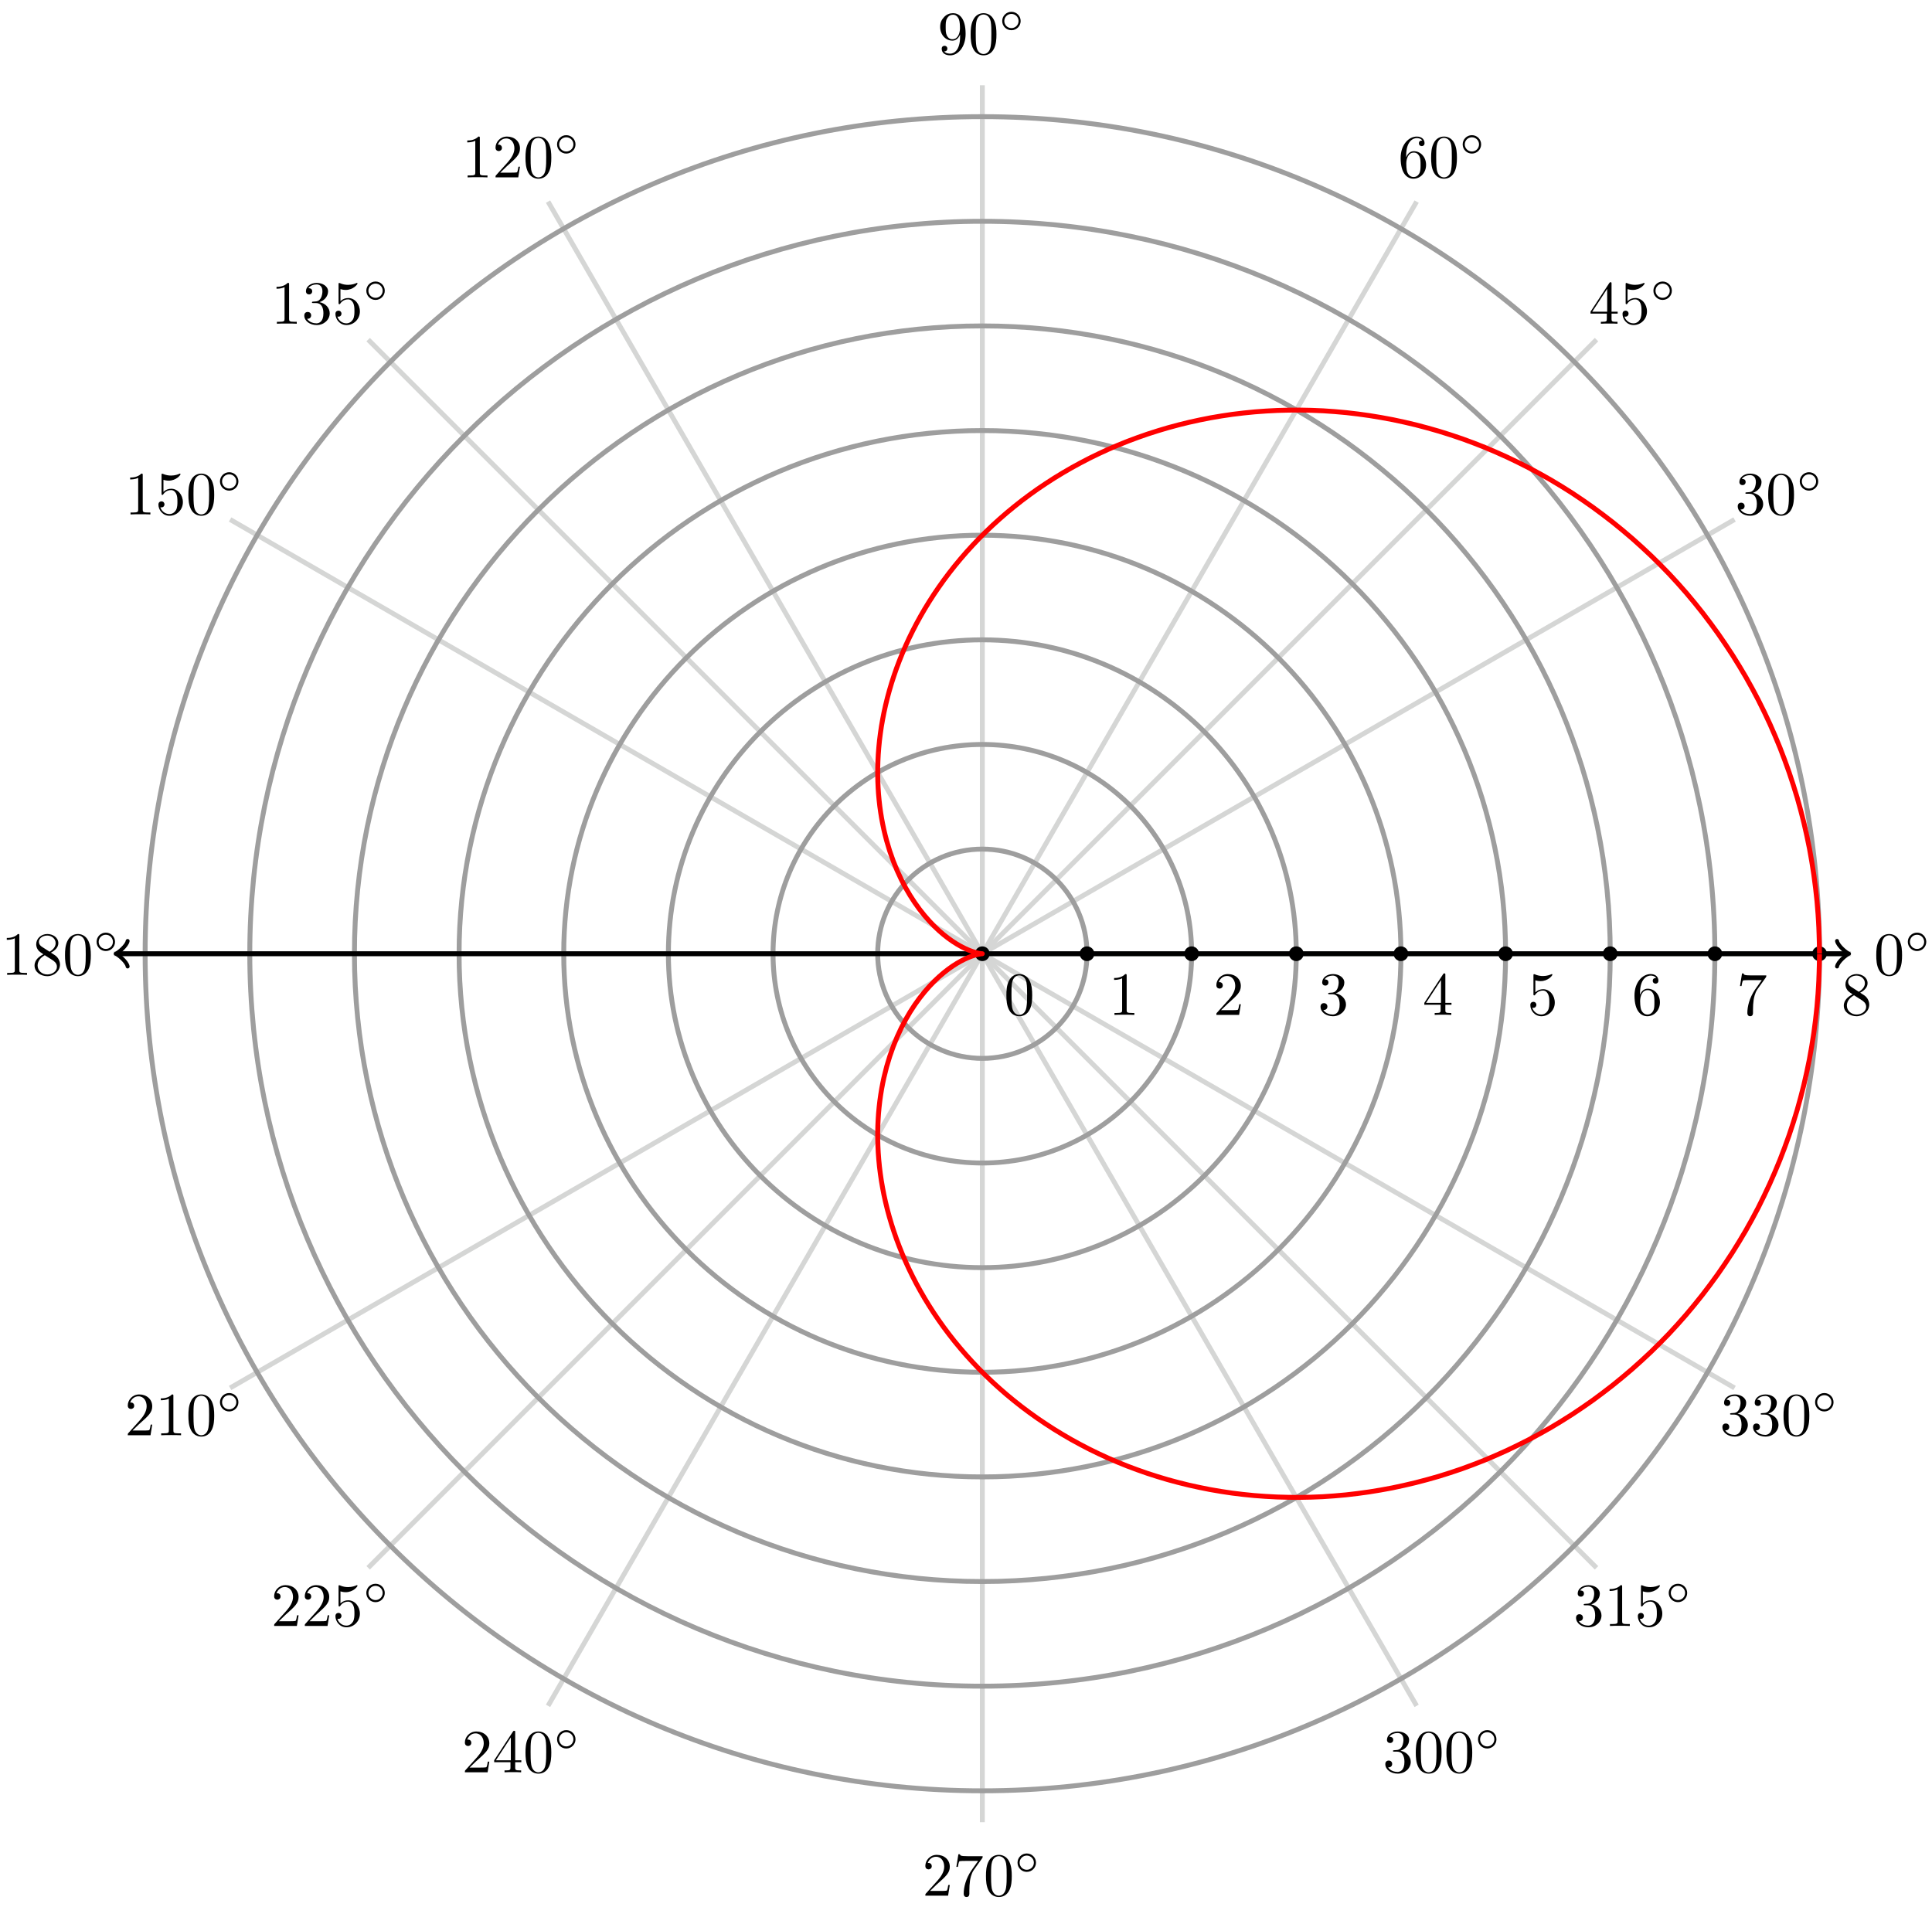 <svg xmlns="http://www.w3.org/2000/svg" xmlns:xlink="http://www.w3.org/1999/xlink" version="1.1" width="314" height="310" viewBox="0 0 314 310">
<defs>
<path id="font_1_1" d="M.46 .32C.46 .4 .455 .48 .42 .554 .374 .65 .292 .666 .25 .666 .19 .666 .117 .64 .076 .547 .044 .478 .039 .4 .039 .32 .039 .245 .043 .155 .084 .079 .127-.002 .2-.022 .249-.022 .303-.022 .379-.001 .423 .094 .455 .163 .46 .241 .46 .32M.249-0C.21-0 .151 .025 .133 .121 .122 .181 .122 .273 .122 .332 .122 .396 .122 .462 .13 .516 .149 .635 .224 .644 .249 .644 .282 .644 .348 .626 .367 .527 .377 .471 .377 .395 .377 .332 .377 .257 .377 .189 .366 .125 .351 .03 .294-0 .249-0Z"/>
<path id="font_2_1" d="M.507 .25C.507 .371 .41 .465 .292 .465 .172 .465 .077 .368 .077 .251 .077 .13 .174 .036 .292 .036 .412 .036 .507 .133 .507 .25M.292 .085C.198 .085 .126 .161 .126 .25 .126 .343 .2 .416 .292 .416 .386 .416 .458 .34 .458 .251 .458 .158 .384 .085 .292 .085Z"/>
<path id="font_1_4" d="M.29 .352C.372 .379 .43 .449 .43 .528 .43 .61 .342 .666 .246 .666 .145 .666 .069 .606 .069 .53 .069 .497 .091 .478 .12 .478 .151 .478 .171 .5 .171 .529 .171 .579 .124 .579 .109 .579 .14 .628 .206 .641 .242 .641 .283 .641 .338 .619 .338 .529 .338 .517 .336 .459 .31 .415 .28 .367 .246 .364 .221 .363 .213 .362 .189 .36 .182 .36 .174 .359 .167 .358 .167 .348 .167 .337 .174 .337 .191 .337H.235C.317 .337 .354 .269 .354 .17 .354 .034 .285 .006 .241 .006 .198 .006 .123 .022 .088 .081 .123 .076 .154 .098 .154 .136 .154 .172 .127 .192 .098 .192 .074 .192 .042 .178 .042 .134 .042 .043 .135-.022 .244-.022 .366-.022 .457 .068 .457 .17 .457 .253 .394 .331 .29 .352Z"/>
<path id="font_1_7" d="M.132 .328V.352C.132 .605 .256 .641 .307 .641 .331 .641 .373 .635 .395 .601 .38 .601 .34 .601 .34 .556 .34 .525 .364 .51 .386 .51 .402 .51 .432 .519 .432 .558 .432 .618 .388 .666 .305 .666 .177 .666 .042 .537 .042 .316 .042 .049 .158-.022 .251-.022 .362-.022 .457 .072 .457 .204 .457 .331 .368 .427 .257 .427 .189 .427 .152 .376 .132 .328M.251 .006C.188 .006 .158 .066 .152 .081 .134 .128 .134 .208 .134 .226 .134 .304 .166 .404 .256 .404 .272 .404 .318 .404 .349 .342 .367 .305 .367 .254 .367 .205 .367 .157 .367 .107 .35 .071 .32 .011 .274 .006 .251 .006Z"/>
<path id="font_1_10" d="M.367 .318V.286C.367 .052 .263 .006 .205 .006 .188 .006 .134 .008 .107 .042 .151 .042 .159 .071 .159 .088 .159 .119 .135 .134 .113 .134 .097 .134 .067 .125 .067 .086 .067 .019 .121-.022 .206-.022 .335-.022 .457 .114 .457 .329 .457 .598 .342 .666 .253 .666 .198 .666 .149 .648 .106 .603 .065 .558 .042 .516 .042 .441 .042 .316 .13 .218 .242 .218 .303 .218 .344 .26 .367 .318M.243 .241C.227 .241 .181 .241 .15 .304 .132 .341 .132 .391 .132 .44 .132 .494 .132 .541 .153 .578 .18 .628 .218 .641 .253 .641 .299 .641 .332 .607 .349 .562 .361 .53 .365 .467 .365 .421 .365 .338 .331 .241 .243 .241Z"/>
<path id="font_1_2" d="M.294 .64C.294 .664 .294 .666 .271 .666 .209 .602 .121 .602 .089 .602V.571C.109 .571 .168 .571 .22 .597V.079C.22 .043 .217 .031 .127 .031H.095V0C.13 .003 .217 .003 .257 .003 .297 .003 .384 .003 .419 0V.031H.387C.297 .031 .294 .042 .294 .079V.64Z"/>
<path id="font_1_3" d="M.127 .077 .233 .18C.389 .318 .449 .372 .449 .472 .449 .586 .359 .666 .237 .666 .124 .666 .05 .574 .05 .485 .05 .429 .1 .429 .103 .429 .12 .429 .155 .441 .155 .482 .155 .508 .137 .534 .102 .534 .094 .534 .092 .534 .089 .533 .112 .598 .166 .635 .224 .635 .315 .635 .358 .554 .358 .472 .358 .392 .308 .313 .253 .251L.061 .037C.05 .026 .05 .024 .05 0H.421L.449 .174H.424C.419 .144 .412 .1 .402 .085 .395 .077 .329 .077 .307 .077H.127Z"/>
<path id="font_1_6" d="M.449 .2C.449 .319 .367 .419 .259 .419 .211 .419 .168 .403 .132 .368V.564C.152 .558 .185 .551 .217 .551 .34 .551 .41 .642 .41 .655 .41 .661 .407 .666 .4 .666 .399 .666 .397 .666 .392 .663 .372 .654 .323 .634 .256 .634 .216 .634 .17 .641 .123 .662 .115 .665 .113 .665 .111 .665 .101 .665 .101 .657 .101 .641V.344C.101 .326 .101 .318 .115 .318 .122 .318 .124 .321 .128 .327 .139 .343 .176 .397 .257 .397 .309 .397 .334 .351 .342 .333 .358 .296 .36 .257 .36 .207 .36 .172 .36 .112 .336 .07 .312 .031 .275 .006 .229 .006 .156 .006 .099 .058 .082 .117 .085 .116 .088 .115 .099 .115 .132 .115 .149 .14 .149 .164 .149 .188 .132 .213 .099 .213 .085 .213 .05 .206 .05 .16 .05 .074 .119-.022 .231-.022 .347-.022 .449 .073 .449 .2Z"/>
<path id="font_1_9" d="M.163 .457C.117 .487 .113 .521 .113 .538 .113 .599 .178 .641 .249 .641 .322 .641 .386 .589 .386 .517 .386 .46 .347 .412 .287 .377L.163 .457M.309 .362C.381 .399 .43 .451 .43 .517 .43 .609 .341 .666 .25 .666 .15 .666 .069 .592 .069 .499 .069 .481 .071 .436 .113 .389 .124 .377 .161 .352 .186 .335 .128 .306 .042 .25 .042 .151 .042 .045 .144-.022 .249-.022 .362-.022 .457 .061 .457 .168 .457 .204 .446 .249 .408 .291 .389 .312 .373 .322 .309 .362M.209 .32 .332 .242C.36 .223 .407 .193 .407 .132 .407 .058 .332 .006 .25 .006 .164 .006 .092 .068 .092 .151 .092 .209 .124 .273 .209 .32Z"/>
<path id="font_1_5" d="M.294 .165V.078C.294 .042 .292 .031 .218 .031H.197V0C.238 .003 .29 .003 .332 .003 .374 .003 .427 .003 .468 0V.031H.447C.373 .031 .371 .042 .371 .078V.165H.471V.196H.371V.651C.371 .671 .371 .677 .355 .677 .346 .677 .343 .677 .335 .665L.028 .196V.165H.294M.3 .196H.056L.3 .569V.196Z"/>
<path id="font_1_8" d="M.476 .609C.485 .621 .485 .623 .485 .644H.242C.12 .644 .118 .657 .114 .676H.089L.056 .47H.081C.084 .486 .093 .549 .106 .561 .113 .567 .191 .567 .204 .567H.411C.4 .551 .321 .442 .299 .409 .209 .274 .176 .135 .176 .033 .176 .023 .176-.022 .222-.022 .268-.022 .268 .023 .268 .033V.084C.268 .139 .271 .194 .279 .248 .283 .271 .297 .357 .341 .419L.476 .609Z"/>
</defs>
<path transform="matrix(1,0,0,-1,159.655,155.028)" stroke-width=".797" stroke-linecap="butt" stroke-miterlimit="10" stroke-linejoin="miter" fill="none" stroke="#d5d6d5" d="M0 0H141.169"/>
<path transform="matrix(1,0,0,-1,159.655,155.028)" stroke-width=".797" stroke-linecap="butt" stroke-miterlimit="10" stroke-linejoin="miter" fill="none" stroke="#d5d6d5" d="M0 0 122.256 70.584"/>
<path transform="matrix(1,0,0,-1,159.655,155.028)" stroke-width=".797" stroke-linecap="butt" stroke-miterlimit="10" stroke-linejoin="miter" fill="none" stroke="#d5d6d5" d="M0 0 70.584 122.256"/>
<path transform="matrix(1,0,0,-1,159.655,155.028)" stroke-width=".797" stroke-linecap="butt" stroke-miterlimit="10" stroke-linejoin="miter" fill="none" stroke="#d5d6d5" d="M0 0V141.169"/>
<path transform="matrix(1,0,0,-1,159.655,155.028)" stroke-width=".797" stroke-linecap="butt" stroke-miterlimit="10" stroke-linejoin="miter" fill="none" stroke="#d5d6d5" d="M0 0-70.584 122.256"/>
<path transform="matrix(1,0,0,-1,159.655,155.028)" stroke-width=".797" stroke-linecap="butt" stroke-miterlimit="10" stroke-linejoin="miter" fill="none" stroke="#d5d6d5" d="M0 0-122.256 70.584"/>
<path transform="matrix(1,0,0,-1,159.655,155.028)" stroke-width=".797" stroke-linecap="butt" stroke-miterlimit="10" stroke-linejoin="miter" fill="none" stroke="#d5d6d5" d="M0 0H-141.169"/>
<path transform="matrix(1,0,0,-1,159.655,155.028)" stroke-width=".797" stroke-linecap="butt" stroke-miterlimit="10" stroke-linejoin="miter" fill="none" stroke="#d5d6d5" d="M0 0-122.256-70.584"/>
<path transform="matrix(1,0,0,-1,159.655,155.028)" stroke-width=".797" stroke-linecap="butt" stroke-miterlimit="10" stroke-linejoin="miter" fill="none" stroke="#d5d6d5" d="M0 0-70.584-122.256"/>
<path transform="matrix(1,0,0,-1,159.655,155.028)" stroke-width=".797" stroke-linecap="butt" stroke-miterlimit="10" stroke-linejoin="miter" fill="none" stroke="#d5d6d5" d="M0 0V-141.169"/>
<path transform="matrix(1,0,0,-1,159.655,155.028)" stroke-width=".797" stroke-linecap="butt" stroke-miterlimit="10" stroke-linejoin="miter" fill="none" stroke="#d5d6d5" d="M0 0 70.584-122.256"/>
<path transform="matrix(1,0,0,-1,159.655,155.028)" stroke-width=".797" stroke-linecap="butt" stroke-miterlimit="10" stroke-linejoin="miter" fill="none" stroke="#d5d6d5" d="M0 0 122.256-70.584"/>
<path transform="matrix(1,0,0,-1,159.655,155.028)" stroke-width=".797" stroke-linecap="butt" stroke-miterlimit="10" stroke-linejoin="miter" fill="none" stroke="#d5d6d5" d="M0 0H141.169"/>
<path transform="matrix(1,0,0,-1,159.655,155.028)" stroke-width=".399" stroke-linecap="butt" stroke-miterlimit="10" stroke-linejoin="miter" fill="none" stroke="#000000" d="M149.673 0"/>
<use data-text="0" xlink:href="#font_1_1" transform="matrix(9.963,0,0,-9.963,304.552,158.458)"/>
<use data-text="&#x25e6;" xlink:href="#font_2_1" transform="matrix(6.974,0,0,-6.974,309.533,154.842)"/>
<path transform="matrix(1,0,0,-1,159.655,155.028)" stroke-width=".399" stroke-linecap="butt" stroke-miterlimit="10" stroke-linejoin="miter" fill="none" stroke="#000000" d="M129.62 74.836"/>
<use data-text="3" xlink:href="#font_1_4" transform="matrix(9.963,0,0,-9.963,282.008,83.619)"/>
<use data-text="0" xlink:href="#font_1_1" transform="matrix(9.963,0,0,-9.963,286.99,83.619)"/>
<use data-text="&#x25e6;" xlink:href="#font_2_1" transform="matrix(6.974,0,0,-6.974,291.971,80.002)"/>
<path transform="matrix(1,0,0,-1,159.655,155.028)" stroke-width=".399" stroke-linecap="butt" stroke-miterlimit="10" stroke-linejoin="miter" fill="none" stroke="#000000" d="M74.836 129.62"/>
<use data-text="6" xlink:href="#font_1_7" transform="matrix(9.963,0,0,-9.963,227.222,28.832)"/>
<use data-text="0" xlink:href="#font_1_1" transform="matrix(9.963,0,0,-9.963,232.204,28.832)"/>
<use data-text="&#x25e6;" xlink:href="#font_2_1" transform="matrix(6.974,0,0,-6.974,237.186,25.216)"/>
<path transform="matrix(1,0,0,-1,159.655,155.028)" stroke-width=".399" stroke-linecap="butt" stroke-miterlimit="10" stroke-linejoin="miter" fill="none" stroke="#000000" d="M0 149.673"/>
<use data-text="9" xlink:href="#font_1_10" transform="matrix(9.963,0,0,-9.963,152.384,8.778)"/>
<use data-text="0" xlink:href="#font_1_1" transform="matrix(9.963,0,0,-9.963,157.366,8.778)"/>
<use data-text="&#x25e6;" xlink:href="#font_2_1" transform="matrix(6.974,0,0,-6.974,162.347,5.162)"/>
<path transform="matrix(1,0,0,-1,159.655,155.028)" stroke-width=".399" stroke-linecap="butt" stroke-miterlimit="10" stroke-linejoin="miter" fill="none" stroke="#000000" d="M-74.836 129.62"/>
<use data-text="1" xlink:href="#font_1_2" transform="matrix(9.963,0,0,-9.963,75.055,28.832)"/>
<use data-text="2" xlink:href="#font_1_3" transform="matrix(9.963,0,0,-9.963,80.036,28.832)"/>
<use data-text="0" xlink:href="#font_1_1" transform="matrix(9.963,0,0,-9.963,85.018,28.832)"/>
<use data-text="&#x25e6;" xlink:href="#font_2_1" transform="matrix(6.974,0,0,-6.974,89.999,25.216)"/>
<path transform="matrix(1,0,0,-1,159.655,155.028)" stroke-width=".399" stroke-linecap="butt" stroke-miterlimit="10" stroke-linejoin="miter" fill="none" stroke="#000000" d="M-129.62 74.836"/>
<use data-text="1" xlink:href="#font_1_2" transform="matrix(9.963,0,0,-9.963,20.268,83.619)"/>
<use data-text="5" xlink:href="#font_1_6" transform="matrix(9.963,0,0,-9.963,25.25,83.619)"/>
<use data-text="0" xlink:href="#font_1_1" transform="matrix(9.963,0,0,-9.963,30.231,83.619)"/>
<use data-text="&#x25e6;" xlink:href="#font_2_1" transform="matrix(6.974,0,0,-6.974,35.213,80.002)"/>
<path transform="matrix(1,0,0,-1,159.655,155.028)" stroke-width=".399" stroke-linecap="butt" stroke-miterlimit="10" stroke-linejoin="miter" fill="none" stroke="#000000" d="M-149.673 0"/>
<use data-text="1" xlink:href="#font_1_2" transform="matrix(9.963,0,0,-9.963,.216,158.458)"/>
<use data-text="8" xlink:href="#font_1_9" transform="matrix(9.963,0,0,-9.963,5.197,158.458)"/>
<use data-text="0" xlink:href="#font_1_1" transform="matrix(9.963,0,0,-9.963,10.178,158.458)"/>
<use data-text="&#x25e6;" xlink:href="#font_2_1" transform="matrix(6.974,0,0,-6.974,15.16,154.842)"/>
<path transform="matrix(1,0,0,-1,159.655,155.028)" stroke-width=".399" stroke-linecap="butt" stroke-miterlimit="10" stroke-linejoin="miter" fill="none" stroke="#000000" d="M-129.62-74.836"/>
<use data-text="2" xlink:href="#font_1_3" transform="matrix(9.963,0,0,-9.963,20.268,233.298)"/>
<use data-text="1" xlink:href="#font_1_2" transform="matrix(9.963,0,0,-9.963,25.25,233.298)"/>
<use data-text="0" xlink:href="#font_1_1" transform="matrix(9.963,0,0,-9.963,30.231,233.298)"/>
<use data-text="&#x25e6;" xlink:href="#font_2_1" transform="matrix(6.974,0,0,-6.974,35.213,229.682)"/>
<path transform="matrix(1,0,0,-1,159.655,155.028)" stroke-width=".399" stroke-linecap="butt" stroke-miterlimit="10" stroke-linejoin="miter" fill="none" stroke="#000000" d="M-74.836-129.62"/>
<use data-text="2" xlink:href="#font_1_3" transform="matrix(9.963,0,0,-9.963,75.055,288.086)"/>
<use data-text="4" xlink:href="#font_1_5" transform="matrix(9.963,0,0,-9.963,80.036,288.086)"/>
<use data-text="0" xlink:href="#font_1_1" transform="matrix(9.963,0,0,-9.963,85.018,288.086)"/>
<use data-text="&#x25e6;" xlink:href="#font_2_1" transform="matrix(6.974,0,0,-6.974,89.999,284.47)"/>
<path transform="matrix(1,0,0,-1,159.655,155.028)" stroke-width=".399" stroke-linecap="butt" stroke-miterlimit="10" stroke-linejoin="miter" fill="none" stroke="#000000" d="M0-149.673"/>
<use data-text="2" xlink:href="#font_1_3" transform="matrix(9.963,0,0,-9.963,149.893,308.139)"/>
<use data-text="7" xlink:href="#font_1_8" transform="matrix(9.963,0,0,-9.963,154.875,308.139)"/>
<use data-text="0" xlink:href="#font_1_1" transform="matrix(9.963,0,0,-9.963,159.856,308.139)"/>
<use data-text="&#x25e6;" xlink:href="#font_2_1" transform="matrix(6.974,0,0,-6.974,164.838,304.523)"/>
<path transform="matrix(1,0,0,-1,159.655,155.028)" stroke-width=".399" stroke-linecap="butt" stroke-miterlimit="10" stroke-linejoin="miter" fill="none" stroke="#000000" d="M74.836-129.62"/>
<use data-text="3" xlink:href="#font_1_4" transform="matrix(9.963,0,0,-9.963,224.731,288.086)"/>
<use data-text="0" xlink:href="#font_1_1" transform="matrix(9.963,0,0,-9.963,229.713,288.086)"/>
<use data-text="0" xlink:href="#font_1_1" transform="matrix(9.963,0,0,-9.963,234.694,288.086)"/>
<use data-text="&#x25e6;" xlink:href="#font_2_1" transform="matrix(6.974,0,0,-6.974,239.676,284.47)"/>
<path transform="matrix(1,0,0,-1,159.655,155.028)" stroke-width=".399" stroke-linecap="butt" stroke-miterlimit="10" stroke-linejoin="miter" fill="none" stroke="#000000" d="M129.62-74.836"/>
<use data-text="3" xlink:href="#font_1_4" transform="matrix(9.963,0,0,-9.963,279.517,233.298)"/>
<use data-text="3" xlink:href="#font_1_4" transform="matrix(9.963,0,0,-9.963,284.498,233.298)"/>
<use data-text="0" xlink:href="#font_1_1" transform="matrix(9.963,0,0,-9.963,289.48,233.298)"/>
<use data-text="&#x25e6;" xlink:href="#font_2_1" transform="matrix(6.974,0,0,-6.974,294.461,229.682)"/>
<path transform="matrix(1,0,0,-1,159.655,155.028)" stroke-width=".797" stroke-linecap="butt" stroke-miterlimit="10" stroke-linejoin="miter" fill="none" stroke="#d5d6d5" d="M0 0 99.821 99.821"/>
<path transform="matrix(1,0,0,-1,159.655,155.028)" stroke-width=".797" stroke-linecap="butt" stroke-miterlimit="10" stroke-linejoin="miter" fill="none" stroke="#d5d6d5" d="M0 0-99.821 99.821"/>
<path transform="matrix(1,0,0,-1,159.655,155.028)" stroke-width=".797" stroke-linecap="butt" stroke-miterlimit="10" stroke-linejoin="miter" fill="none" stroke="#d5d6d5" d="M0 0-99.821-99.821"/>
<path transform="matrix(1,0,0,-1,159.655,155.028)" stroke-width=".797" stroke-linecap="butt" stroke-miterlimit="10" stroke-linejoin="miter" fill="none" stroke="#d5d6d5" d="M0 0 99.821-99.821"/>
<path transform="matrix(1,0,0,-1,159.655,155.028)" stroke-width=".399" stroke-linecap="butt" stroke-miterlimit="10" stroke-linejoin="miter" fill="none" stroke="#000000" d="M105.834 105.834"/>
<use data-text="4" xlink:href="#font_1_5" transform="matrix(9.963,0,0,-9.963,258.221,52.619)"/>
<use data-text="5" xlink:href="#font_1_6" transform="matrix(9.963,0,0,-9.963,263.203,52.619)"/>
<use data-text="&#x25e6;" xlink:href="#font_2_1" transform="matrix(6.974,0,0,-6.974,268.185,49.003)"/>
<path transform="matrix(1,0,0,-1,159.655,155.028)" stroke-width=".399" stroke-linecap="butt" stroke-miterlimit="10" stroke-linejoin="miter" fill="none" stroke="#000000" d="M-105.834 105.834"/>
<use data-text="1" xlink:href="#font_1_2" transform="matrix(9.963,0,0,-9.963,44.055,52.619)"/>
<use data-text="3" xlink:href="#font_1_4" transform="matrix(9.963,0,0,-9.963,49.036,52.619)"/>
<use data-text="5" xlink:href="#font_1_6" transform="matrix(9.963,0,0,-9.963,54.018,52.619)"/>
<use data-text="&#x25e6;" xlink:href="#font_2_1" transform="matrix(6.974,0,0,-6.974,58.999,49.003)"/>
<path transform="matrix(1,0,0,-1,159.655,155.028)" stroke-width=".399" stroke-linecap="butt" stroke-miterlimit="10" stroke-linejoin="miter" fill="none" stroke="#000000" d="M-105.834-105.834"/>
<use data-text="2" xlink:href="#font_1_3" transform="matrix(9.963,0,0,-9.963,44.055,264.299)"/>
<use data-text="2" xlink:href="#font_1_3" transform="matrix(9.963,0,0,-9.963,49.036,264.299)"/>
<use data-text="5" xlink:href="#font_1_6" transform="matrix(9.963,0,0,-9.963,54.018,264.299)"/>
<use data-text="&#x25e6;" xlink:href="#font_2_1" transform="matrix(6.974,0,0,-6.974,58.999,260.682)"/>
<path transform="matrix(1,0,0,-1,159.655,155.028)" stroke-width=".399" stroke-linecap="butt" stroke-miterlimit="10" stroke-linejoin="miter" fill="none" stroke="#000000" d="M105.834-105.834"/>
<use data-text="3" xlink:href="#font_1_4" transform="matrix(9.963,0,0,-9.963,255.73,264.299)"/>
<use data-text="1" xlink:href="#font_1_2" transform="matrix(9.963,0,0,-9.963,260.712,264.299)"/>
<use data-text="5" xlink:href="#font_1_6" transform="matrix(9.963,0,0,-9.963,265.693,264.299)"/>
<use data-text="&#x25e6;" xlink:href="#font_2_1" transform="matrix(6.974,0,0,-6.974,270.675,260.682)"/>
<path transform="matrix(1,0,0,-1,159.655,155.028)" stroke-width=".797" stroke-linecap="butt" stroke-miterlimit="10" stroke-linejoin="miter" fill="none" stroke="#9e9e9e" d="M17.008 0C17.008 9.394 9.394 17.008 0 17.008-9.394 17.008-17.008 9.394-17.008 0-17.008-9.394-9.394-17.008 0-17.008 9.394-17.008 17.008-9.394 17.008 0ZM0 0"/>
<path transform="matrix(1,0,0,-1,159.655,155.028)" stroke-width=".797" stroke-linecap="butt" stroke-miterlimit="10" stroke-linejoin="miter" fill="none" stroke="#9e9e9e" d="M34.017 0C34.017 18.787 18.787 34.017 0 34.017-18.787 34.017-34.017 18.787-34.017 0-34.017-18.787-18.787-34.017 0-34.017 18.787-34.017 34.017-18.787 34.017 0ZM0 0"/>
<path transform="matrix(1,0,0,-1,159.655,155.028)" stroke-width=".797" stroke-linecap="butt" stroke-miterlimit="10" stroke-linejoin="miter" fill="none" stroke="#9e9e9e" d="M51.025 0C51.025 28.181 28.181 51.025 0 51.025-28.181 51.025-51.025 28.181-51.025 0-51.025-28.181-28.181-51.025 0-51.025 28.181-51.025 51.025-28.181 51.025 0ZM0 0"/>
<path transform="matrix(1,0,0,-1,159.655,155.028)" stroke-width=".797" stroke-linecap="butt" stroke-miterlimit="10" stroke-linejoin="miter" fill="none" stroke="#9e9e9e" d="M68.033 0C68.033 37.574 37.574 68.033 0 68.033-37.574 68.033-68.033 37.574-68.033 0-68.033-37.574-37.574-68.033 0-68.033 37.574-68.033 68.033-37.574 68.033 0ZM0 0"/>
<path transform="matrix(1,0,0,-1,159.655,155.028)" stroke-width=".797" stroke-linecap="butt" stroke-miterlimit="10" stroke-linejoin="miter" fill="none" stroke="#9e9e9e" d="M85.041 0C85.041 46.968 46.968 85.041 0 85.041-46.968 85.041-85.041 46.968-85.041 0-85.041-46.968-46.968-85.041 0-85.041 46.968-85.041 85.041-46.968 85.041 0ZM0 0"/>
<path transform="matrix(1,0,0,-1,159.655,155.028)" stroke-width=".797" stroke-linecap="butt" stroke-miterlimit="10" stroke-linejoin="miter" fill="none" stroke="#9e9e9e" d="M102.05 0C102.05 56.361 56.361 102.05 0 102.05-56.361 102.05-102.05 56.361-102.05 0-102.05-56.361-56.361-102.05 0-102.05 56.361-102.05 102.05-56.361 102.05 0ZM0 0"/>
<path transform="matrix(1,0,0,-1,159.655,155.028)" stroke-width=".797" stroke-linecap="butt" stroke-miterlimit="10" stroke-linejoin="miter" fill="none" stroke="#9e9e9e" d="M119.058 0C119.058 65.755 65.755 119.058 0 119.058-65.755 119.058-119.058 65.755-119.058 0-119.058-65.755-65.755-119.058 0-119.058 65.755-119.058 119.058-65.755 119.058 0ZM0 0"/>
<path transform="matrix(1,0,0,-1,159.655,155.028)" stroke-width=".797" stroke-linecap="butt" stroke-miterlimit="10" stroke-linejoin="miter" fill="none" stroke="#9e9e9e" d="M136.066 0C136.066 75.148 75.148 136.066 0 136.066-75.148 136.066-136.066 75.148-136.066 0-136.066-75.148-75.148-136.066 0-136.066 75.148-136.066 136.066-75.148 136.066 0ZM0 0"/>
<path transform="matrix(1,0,0,-1,159.655,155.028)" stroke-width=".399" stroke-linecap="butt" stroke-miterlimit="10" stroke-linejoin="miter" fill="none" stroke="#000000" d="M0 0"/>
<use data-text="0" xlink:href="#font_1_1" transform="matrix(9.963,0,0,-9.963,163.175,164.969)"/>
<path transform="matrix(1,0,0,-1,159.655,155.028)" stroke-width=".399" stroke-linecap="butt" stroke-miterlimit="10" stroke-linejoin="miter" fill="none" stroke="#000000" d="M17.008 0"/>
<use data-text="1" xlink:href="#font_1_2" transform="matrix(9.963,0,0,-9.963,180.184,164.969)"/>
<path transform="matrix(1,0,0,-1,159.655,155.028)" stroke-width=".399" stroke-linecap="butt" stroke-miterlimit="10" stroke-linejoin="miter" fill="none" stroke="#000000" d="M34.017 0"/>
<use data-text="2" xlink:href="#font_1_3" transform="matrix(9.963,0,0,-9.963,197.192,164.969)"/>
<path transform="matrix(1,0,0,-1,159.655,155.028)" stroke-width=".399" stroke-linecap="butt" stroke-miterlimit="10" stroke-linejoin="miter" fill="none" stroke="#000000" d="M51.025 0"/>
<use data-text="3" xlink:href="#font_1_4" transform="matrix(9.963,0,0,-9.963,214.202,164.969)"/>
<path transform="matrix(1,0,0,-1,159.655,155.028)" stroke-width=".399" stroke-linecap="butt" stroke-miterlimit="10" stroke-linejoin="miter" fill="none" stroke="#000000" d="M68.033 0"/>
<use data-text="4" xlink:href="#font_1_5" transform="matrix(9.963,0,0,-9.963,231.211,164.969)"/>
<path transform="matrix(1,0,0,-1,159.655,155.028)" stroke-width=".399" stroke-linecap="butt" stroke-miterlimit="10" stroke-linejoin="miter" fill="none" stroke="#000000" d="M85.041 0"/>
<use data-text="5" xlink:href="#font_1_6" transform="matrix(9.963,0,0,-9.963,248.219,164.969)"/>
<path transform="matrix(1,0,0,-1,159.655,155.028)" stroke-width=".399" stroke-linecap="butt" stroke-miterlimit="10" stroke-linejoin="miter" fill="none" stroke="#000000" d="M102.05 0"/>
<use data-text="6" xlink:href="#font_1_7" transform="matrix(9.963,0,0,-9.963,265.228,164.969)"/>
<path transform="matrix(1,0,0,-1,159.655,155.028)" stroke-width=".399" stroke-linecap="butt" stroke-miterlimit="10" stroke-linejoin="miter" fill="none" stroke="#000000" d="M119.058 0"/>
<use data-text="7" xlink:href="#font_1_8" transform="matrix(9.963,0,0,-9.963,282.237,164.969)"/>
<path transform="matrix(1,0,0,-1,159.655,155.028)" stroke-width=".399" stroke-linecap="butt" stroke-miterlimit="10" stroke-linejoin="miter" fill="none" stroke="#000000" d="M136.066 0"/>
<use data-text="8" xlink:href="#font_1_9" transform="matrix(9.963,0,0,-9.963,299.246,164.969)"/>
<path transform="matrix(1,0,0,-1,159.655,155.028)" d="M1.196 0C1.196 .66 .66 1.196 0 1.196-.66 1.196-1.196 .66-1.196 0-1.196-.66-.66-1.196 0-1.196 .66-1.196 1.196-.66 1.196 0ZM0 0"/>
<path transform="matrix(1,0,0,-1,159.655,155.028)" d="M18.204 0C18.204 .66 17.669 1.196 17.008 1.196 16.348 1.196 15.813 .66 15.813 0 15.813-.66 16.348-1.196 17.008-1.196 17.669-1.196 18.204-.66 18.204 0ZM17.008 0"/>
<path transform="matrix(1,0,0,-1,159.655,155.028)" d="M35.212 0C35.212 .66 34.677 1.196 34.017 1.196 33.356 1.196 32.821 .66 32.821 0 32.821-.66 33.356-1.196 34.017-1.196 34.677-1.196 35.212-.66 35.212 0ZM34.017 0"/>
<path transform="matrix(1,0,0,-1,159.655,155.028)" d="M52.22 0C52.22 .66 51.685 1.196 51.025 1.196 50.364 1.196 49.829 .66 49.829 0 49.829-.66 50.364-1.196 51.025-1.196 51.685-1.196 52.22-.66 52.22 0ZM51.025 0"/>
<path transform="matrix(1,0,0,-1,159.655,155.028)" d="M69.229 0C69.229 .66 68.693 1.196 68.033 1.196 67.373 1.196 66.837 .66 66.837 0 66.837-.66 67.373-1.196 68.033-1.196 68.693-1.196 69.229-.66 69.229 0ZM68.033 0"/>
<path transform="matrix(1,0,0,-1,159.655,155.028)" d="M86.237 0C86.237 .66 85.702 1.196 85.041 1.196 84.381 1.196 83.846 .66 83.846 0 83.846-.66 84.381-1.196 85.041-1.196 85.702-1.196 86.237-.66 86.237 0ZM85.041 0"/>
<path transform="matrix(1,0,0,-1,159.655,155.028)" d="M103.245 0C103.245 .66 102.71 1.196 102.05 1.196 101.389 1.196 100.854 .66 100.854 0 100.854-.66 101.389-1.196 102.05-1.196 102.71-1.196 103.245-.66 103.245 0ZM102.05 0"/>
<path transform="matrix(1,0,0,-1,159.655,155.028)" d="M120.253 0C120.253 .66 119.718 1.196 119.058 1.196 118.398 1.196 117.862 .66 117.862 0 117.862-.66 118.398-1.196 119.058-1.196 119.718-1.196 120.253-.66 120.253 0ZM119.058 0"/>
<path transform="matrix(1,0,0,-1,159.655,155.028)" d="M137.262 0C137.262 .66 136.726 1.196 136.066 1.196 135.406 1.196 134.871 .66 134.871 0 134.871-.66 135.406-1.196 136.066-1.196 136.726-1.196 137.262-.66 137.262 0ZM136.066 0"/>
<path transform="matrix(1,0,0,-1,159.655,155.028)" stroke-width=".797" stroke-linecap="butt" stroke-miterlimit="10" stroke-linejoin="miter" fill="none" stroke="#000000" d="M-140.461 0H140.461"/>
<path transform="matrix(-1,-0,0,1,19.19,155.028)" stroke-width=".638" stroke-linecap="round" stroke-linejoin="round" fill="none" stroke="#000000" d="M-1.554 2.072C-1.425 1.295 0 .13 .389 0 0-.13-1.425-1.295-1.554-2.072"/>
<path transform="matrix(1,0,0,-1,300.121,155.028)" stroke-width=".638" stroke-linecap="round" stroke-linejoin="round" fill="none" stroke="#000000" d="M-1.554 2.072C-1.425 1.295 0 .13 .389 0 0-.13-1.425-1.295-1.554-2.072"/>
<path transform="matrix(1,0,0,-1,159.655,155.028)" stroke-width=".797" stroke-linecap="butt" stroke-miterlimit="10" stroke-linejoin="miter" fill="none" stroke="#ff0000" d="M136.066 0C136.066 0 136.015 3.1 135.957 4.29 135.899 5.48 135.762 7.391 135.649 8.576 135.536 9.762 135.308 11.657 135.139 12.835 134.971 14.013 134.658 15.898 134.435 17.066 134.212 18.234 133.81 20.099 133.532 21.254 133.254 22.408 132.762 24.25 132.429 25.389 132.095 26.527 131.515 28.34 131.13 29.459 130.744 30.578 130.087 32.357 129.651 33.456 129.214 34.554 128.472 36.3 127.985 37.374 127.498 38.449 126.675 40.153 126.139 41.2 125.603 42.247 124.704 43.905 124.119 44.923 123.535 45.94 122.557 47.548 121.927 48.534 121.296 49.52 120.249 51.076 119.575 52.029 118.902 52.982 117.786 54.483 117.072 55.4 116.357 56.317 115.178 57.758 114.424 58.636 113.669 59.514 112.427 60.893 111.634 61.73 110.841 62.568 109.536 63.879 108.707 64.675 107.878 65.471 106.521 66.715 105.661 67.468 104.8 68.22 103.394 69.392 102.503 70.1 101.612 70.807 100.157 71.906 99.237 72.568 98.318 73.23 96.822 74.258 95.878 74.872 94.933 75.486 93.398 76.429 92.43 76.994 91.462 77.559 89.889 78.427 88.902 78.943 87.914 79.459 86.317 80.247 85.314 80.713 84.31 81.179 82.688 81.888 81.67 82.304 80.652 82.719 79.01 83.345 77.98 83.709 76.949 84.073 75.283 84.614 74.244 84.926 73.204 85.238 71.531 85.698 70.487 85.959 69.442 86.22 67.762 86.599 66.714 86.808 65.666 87.018 63.982 87.312 62.934 87.471 61.886 87.63 60.204 87.846 59.158 87.954 58.112 88.062 56.438 88.195 55.397 88.252 54.356 88.31 52.689 88.361 51.655 88.369 50.621 88.377 48.969 88.351 47.946 88.311 46.923 88.271 45.291 88.167 44.281 88.08 43.27 87.993 41.659 87.815 40.664 87.681 39.669 87.547 38.086 87.296 37.108 87.116 36.13 86.937 34.575 86.612 33.617 86.389 32.659 86.166 31.139 85.773 30.203 85.508 29.267 85.243 27.783 84.783 26.871 84.478 25.959 84.172 24.516 83.651 23.63 83.307 22.744 82.963 21.344 82.382 20.486 82.001 19.628 81.62 18.274 80.978 17.446 80.561 16.617 80.145 15.311 79.448 14.513 78.999 13.715 78.55 12.461 77.803 11.696 77.323 10.931 76.843 9.728 76.05 8.996 75.542 8.265 75.034 7.12 74.197 6.423 73.662 5.727 73.127 4.637 72.245 3.976 71.686 3.315 71.127 2.284 70.211 1.66 69.631 1.036 69.05 .065 68.102-.521 67.503-1.107 66.903-2.017 65.926-2.566 65.309-3.115 64.692-3.965 63.687-4.476 63.055-4.986 62.423-5.773 61.399-6.244 60.755-6.716 60.111-7.441 59.067-7.874 58.413-8.307 57.759-8.97 56.702-9.364 56.041-9.758 55.38-10.359 54.314-10.714 53.647-11.07 52.98-11.61 51.906-11.927 51.237-12.244 50.567-12.722 49.492-13.002 48.822-13.282 48.152-13.699 47.076-13.942 46.408-14.184 45.739-14.544 44.667-14.75 44.003-14.956 43.338-15.257 42.275-15.427 41.617-15.598 40.958-15.842 39.907-15.978 39.257-16.114 38.606-16.305 37.567-16.408 36.926-16.51 36.284-16.648 35.264-16.718 34.635-16.788 34.005-16.875 33.006-16.914 32.39-16.954 31.774-16.992 30.795-17.002 30.194-17.012 29.593-17.004 28.64-16.986 28.055-16.968 27.47-16.917 26.545-16.873 25.979-16.828 25.412-16.736 24.519-16.667 23.972-16.598 23.424-16.467 22.56-16.375 22.033-16.283 21.506-16.117 20.678-16.004 20.172-15.891 19.666-15.692 18.871-15.559 18.387-15.427 17.903-15.199 17.146-15.049 16.686-14.899 16.226-14.644 15.506-14.479 15.07-14.313 14.633-14.035 13.951-13.857 13.539-13.678 13.127-13.38 12.485-13.19 12.098-12.999 11.71-12.684 11.108-12.483 10.745-12.283 10.382-11.954 9.819-11.746 9.481-11.538 9.143-11.198 8.62-10.984 8.307-10.771 7.994-10.424 7.513-10.207 7.225-9.99 6.936-9.638 6.494-9.419 6.23-9.199 5.966-8.845 5.562-8.626 5.322-8.406 5.082-8.054 4.716-7.836 4.5-7.618 4.283-7.27 3.954-7.056 3.761-6.843 3.567-6.503 3.275-6.295 3.104-6.086 2.932-5.754 2.674-5.552 2.523-5.35 2.372-5.031 2.147-4.838 2.017-4.644 1.886-4.339 1.692-4.154 1.58-3.97 1.468-3.681 1.303-3.509 1.209-3.336 1.115-3.069 .978-2.909 .901-2.749 .823-2.503 .712-2.357 .649-2.21 .586-1.986 .497-1.854 .448-1.721 .398-1.521 .33-1.404 .293-1.288 .255-1.112 .205-1.012 .178-.912 .151-.767 .116-.684 .098-.602 .08-.482 .058-.418 .046-.353 .035-.264 .023-.217 .017-.17 .011-.108 .006-.08 .004-.051 .001-.02 0-.01 0-0-0 0 0-.009 0-.019-0-.05-.001-.079-.004-.107-.006-.167-.011-.213-.017-.26-.022-.349-.035-.414-.046-.478-.057-.596-.078-.678-.097-.76-.115-.904-.149-1.004-.176-1.104-.203-1.28-.253-1.396-.29-1.513-.327-1.711-.395-1.843-.444-1.974-.493-2.199-.581-2.345-.644-2.491-.706-2.737-.817-2.897-.895-3.057-.972-3.324-1.108-3.497-1.202-3.669-1.296-3.957-1.46-4.141-1.571-4.325-1.683-4.629-1.876-4.822-2.006-5.016-2.137-5.335-2.361-5.537-2.511-5.739-2.662-6.069-2.919-6.278-3.09-6.486-3.261-6.826-3.553-7.04-3.746-7.254-3.939-7.603-4.267-7.82-4.484-8.038-4.7-8.389-5.064-8.609-5.304-8.828-5.543-9.183-5.946-9.402-6.21-9.621-6.473-9.973-6.915-10.191-7.203-10.408-7.49-10.754-7.97-10.968-8.283-11.181-8.596-11.522-9.118-11.731-9.456-11.939-9.794-12.268-10.355-12.468-10.717-12.669-11.08-12.984-11.681-13.175-12.068-13.366-12.455-13.664-13.096-13.843-13.508-14.022-13.92-14.301-14.6-14.466-15.036-14.632-15.472-14.887-16.19-15.037-16.65-15.187-17.11-15.416-17.867-15.549-18.351-15.682-18.834-15.881-19.627-15.995-20.133-16.109-20.638-16.276-21.466-16.368-21.993-16.46-22.52-16.592-23.382-16.661-23.929-16.731-24.476-16.824-25.37-16.869-25.936-16.914-26.503-16.966-27.427-16.985-28.011-17.003-28.595-17.012-29.546-17.003-30.147-16.993-30.748-16.956-31.726-16.917-32.342-16.879-32.958-16.793-33.957-16.723-34.586-16.654-35.215-16.517-36.236-16.415-36.877-16.314-37.518-16.124-38.556-15.989-39.207-15.854-39.858-15.61-40.908-15.44-41.567-15.271-42.225-14.971-43.288-14.765-43.952-14.56-44.617-14.202-45.688-13.96-46.357-13.719-47.025-13.303-48.101-13.024-48.771-12.745-49.441-12.267-50.517-11.951-51.186-11.634-51.856-11.097-52.928-10.742-53.595-10.388-54.261-9.788-55.329-9.394-55.99-9.001-56.651-8.34-57.708-7.908-58.362-7.476-59.016-6.751-60.062-6.28-60.706-5.81-61.351-5.023-62.376-4.514-63.008-4.005-63.639-3.157-64.642-2.609-65.259-2.061-65.877-1.152-66.857-.566-67.457 .019-68.057 .988-69.004 1.611-69.585 2.234-70.167 3.266-71.086 3.926-71.646 4.586-72.206 5.674-73.085 6.37-73.62 7.065-74.155 8.211-74.993 8.941-75.502 9.672-76.011 10.872-76.806 11.637-77.286 12.401-77.766 13.654-78.514 14.451-78.964 15.248-79.414 16.554-80.112 17.382-80.529 18.21-80.946 19.562-81.588 20.419-81.97 21.277-82.352 22.677-82.936 23.563-83.281 24.448-83.626 25.889-84.149 26.801-84.455 27.712-84.762 29.197-85.223 30.132-85.489 31.068-85.755 32.586-86.148 33.543-86.372 34.501-86.596 36.056-86.922 37.034-87.103 38.012-87.283 39.595-87.538 40.59-87.672 41.585-87.807 43.194-87.986 44.204-88.074 45.213-88.162 46.844-88.265 47.867-88.306 48.89-88.347 50.542-88.377 51.576-88.371 52.61-88.364 54.277-88.315 55.318-88.258 56.359-88.201 58.034-88.069 59.079-87.962 60.125-87.854 61.805-87.64 62.853-87.482 63.901-87.324 65.585-87.034 66.633-86.825 67.681-86.616 69.361-86.237 70.407-85.977 71.452-85.717 73.127-85.262 74.167-84.951 75.206-84.64 76.869-84.099 77.899-83.736 78.929-83.373 80.572-82.749 81.59-82.335 82.608-81.92 84.233-81.213 85.237-80.747 86.242-80.282 87.841-79.496 88.829-78.982 89.817-78.467 91.389-77.604 92.357-77.04 93.324-76.475 94.86-75.529 95.805-74.916 96.75-74.303 98.247-73.28 99.167-72.619 100.086-71.958 101.54-70.859 102.432-70.153 103.323-69.446 104.732-68.276 105.594-67.525 106.456-66.773 107.815-65.532 108.645-64.737 109.475-63.942 110.78-62.633 111.574-61.796 112.368-60.958 113.611-59.579 114.366-58.701 115.121-57.823 116.3-56.384 117.016-55.469 117.732-54.553 118.85-53.055 119.525-52.103 120.2-51.152 121.248-49.595 121.879-48.61 122.511-47.624 123.489-46.019 124.074-45.002 124.66-43.985 125.563-42.328 126.1-41.281 126.637-40.234 127.457-38.53 127.945-37.456 128.434-36.382 129.179-34.638 129.617-33.541 130.055-32.443 130.715-30.664 131.102-29.545 131.489-28.426 132.073-26.614 132.407-25.476 132.741-24.338 133.231-22.498 133.511-21.343 133.79-20.189 134.195-18.322 134.42-17.154 134.645-15.986 134.96-14.103 135.13-12.926 135.3-11.748 135.528-9.851 135.643-8.665 135.757-7.48 135.896-5.571 135.954-4.382 136.012-3.192 136.063-.089 136.063-.089"/>
</svg>
